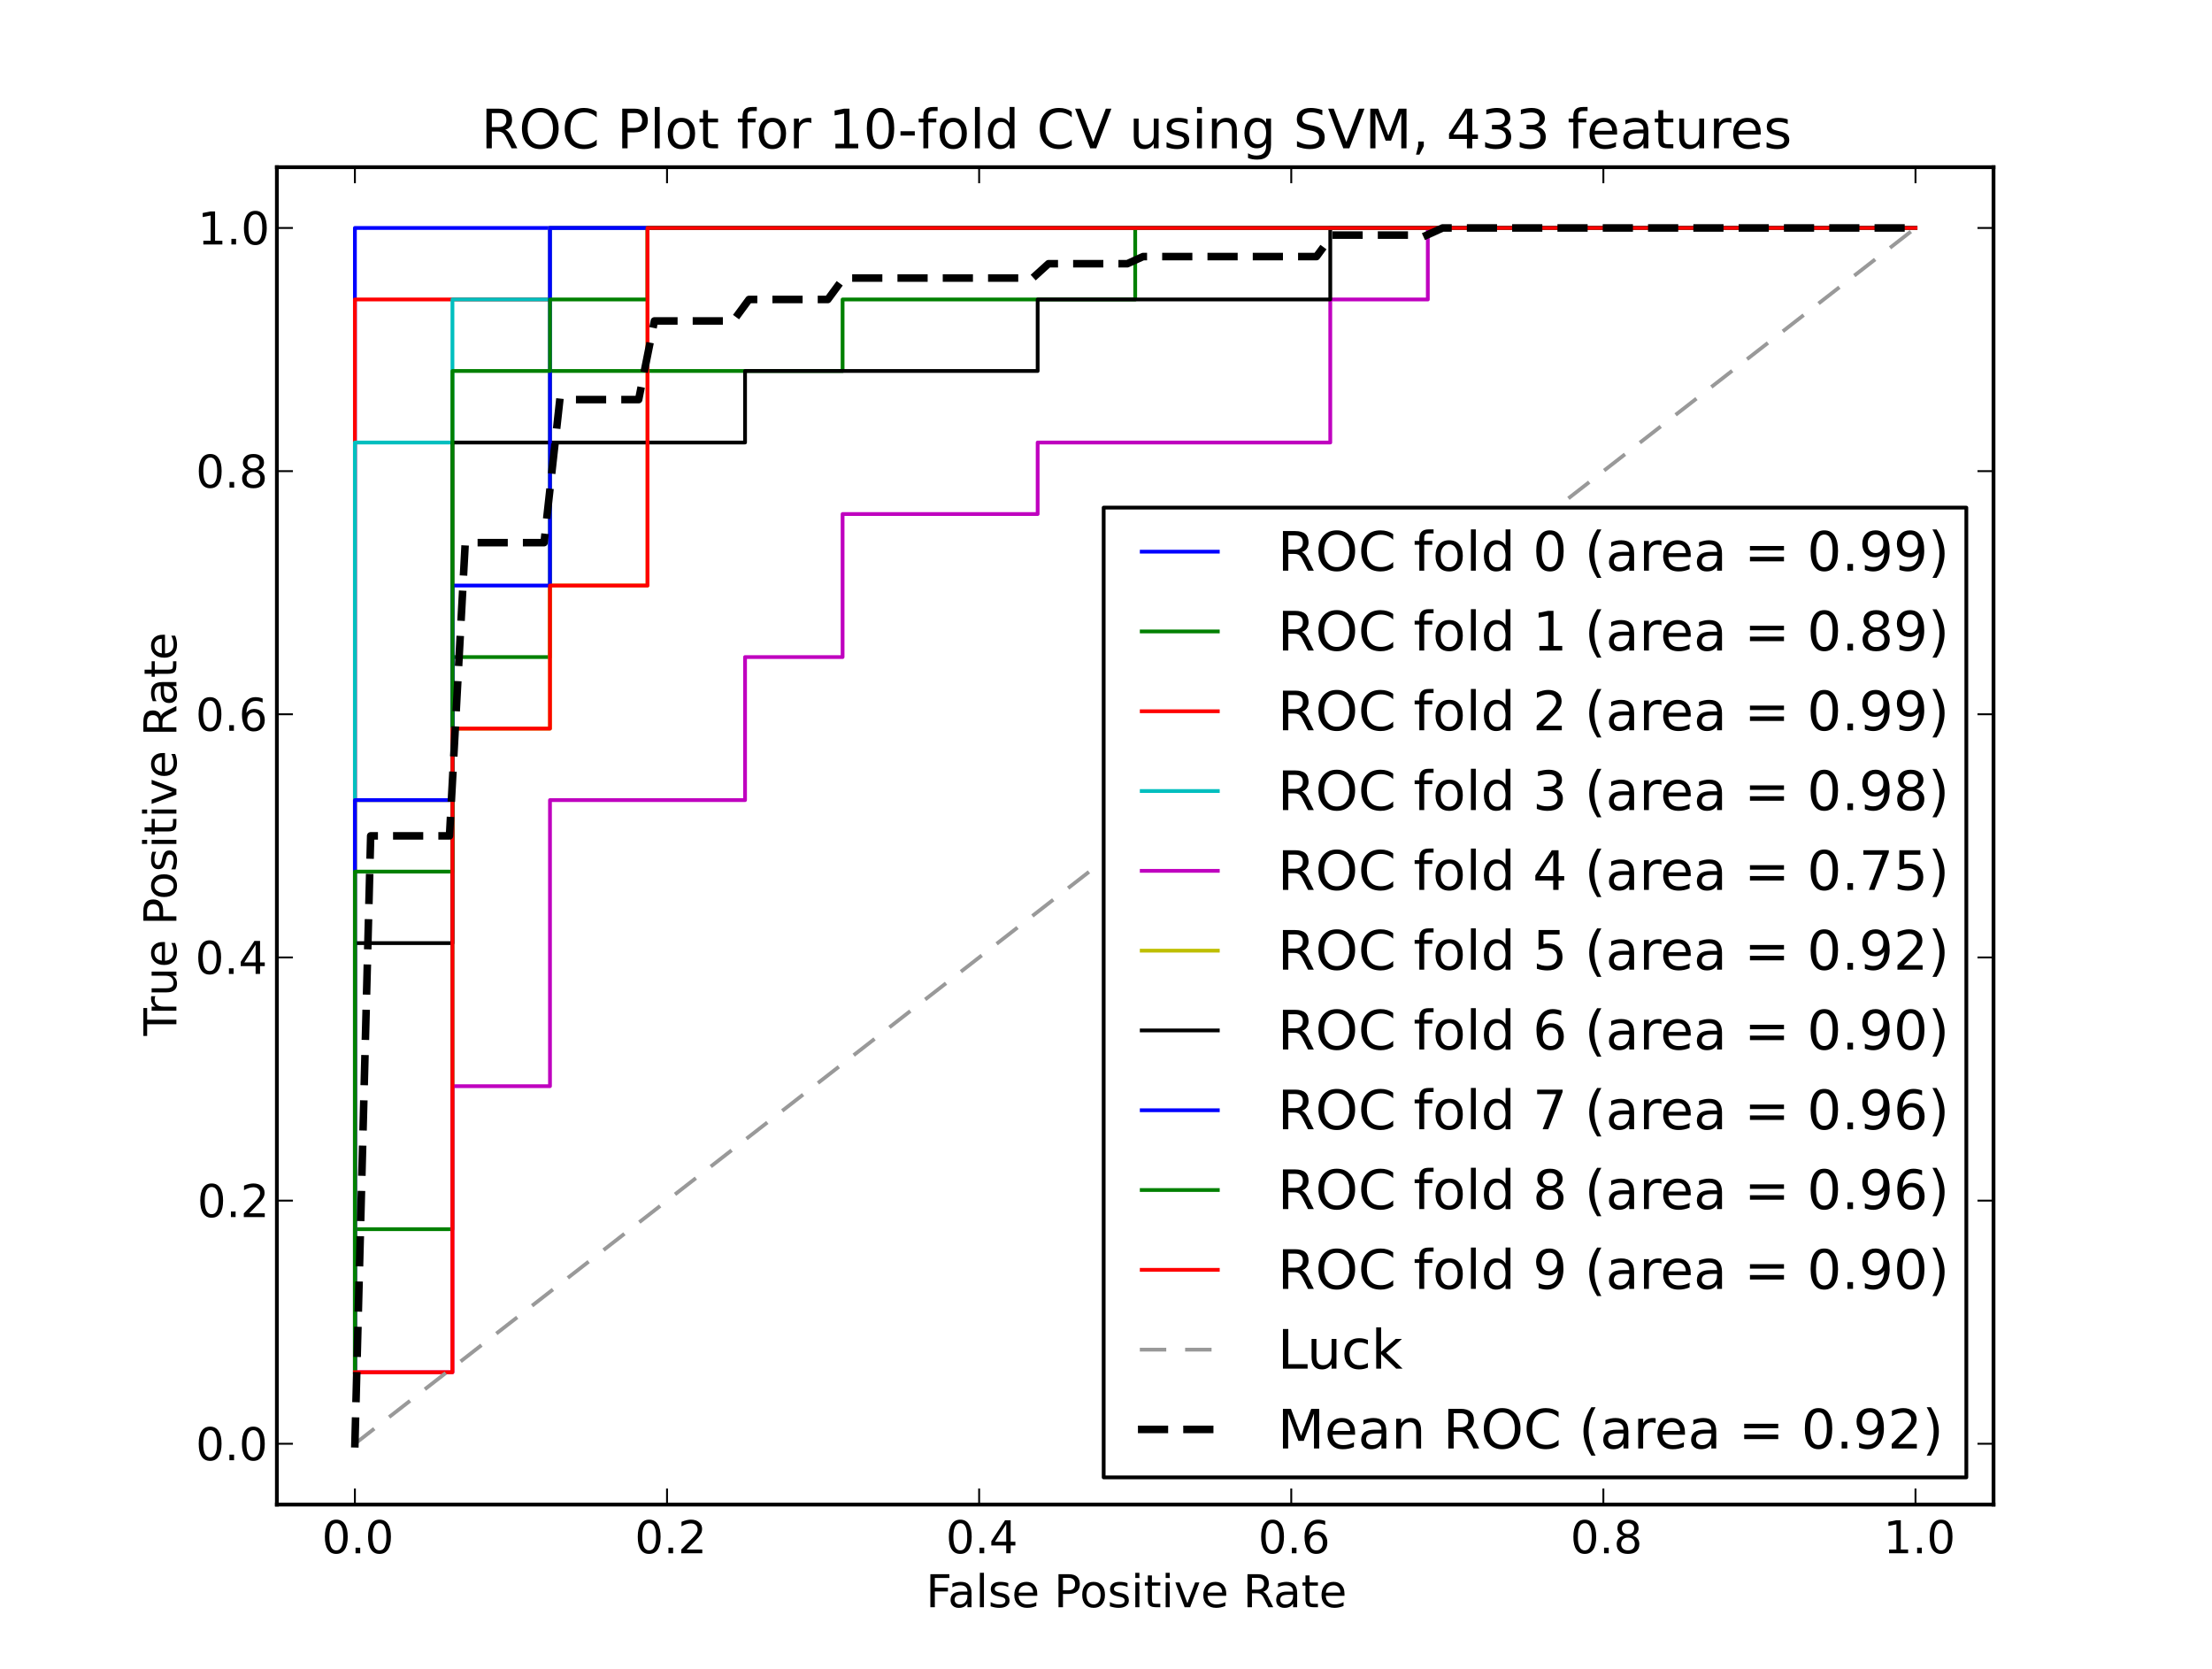 <?xml version="1.0" encoding="utf-8" standalone="no"?>
<!DOCTYPE svg PUBLIC "-//W3C//DTD SVG 1.1//EN"
  "http://www.w3.org/Graphics/SVG/1.1/DTD/svg11.dtd">
<!-- Created with matplotlib (http://matplotlib.sourceforge.net/) -->
<svg height="442pt" version="1.1" viewBox="0 0 586 442" width="586pt" xmlns="http://www.w3.org/2000/svg" xmlns:xlink="http://www.w3.org/1999/xlink">
 <defs>
  <style type="text/css">
*{stroke-linecap:square;stroke-linejoin:round;}
  </style>
 </defs>
 <g id="figure_1">
  <g id="patch_1">
   <path d="
M0 442.8
L586.8 442.8
L586.8 0
L0 0
z
" style="fill:#ffffff;"/>
  </g>
  <g id="axes_1">
   <g id="patch_2">
    <path d="
M73.35 398.52
L528.12 398.52
L528.12 44.28
L73.35 44.28
z
" style="fill:#ffffff;"/>
   </g>
   <g id="line2d_1">
    <path clip-path="url(#p9061672a36)" d="
M94.021 363.475
L94.021 344.532
L94.021 325.588
L94.021 306.645
L94.021 287.702
L94.021 268.758
L94.021 249.815
L94.021 230.872
L94.021 211.928
L94.021 192.985
L94.021 174.042
L94.021 155.098
L94.021 136.155
L94.021 117.212
L94.021 98.268
L94.021 79.325
L94.021 60.382
L119.861 60.382
L145.7 60.382
L171.539 60.382
L197.378 60.382
L223.217 60.382
L249.057 60.382
L274.896 60.382
L300.735 60.382
L326.574 60.382
L352.413 60.382
L378.253 60.382
L404.092 60.382
L429.931 60.382
L455.77 60.382
L481.609 60.382
L507.449 60.382" style="fill:none;stroke:#0000ff;"/>
   </g>
   <g id="line2d_2">
    <path clip-path="url(#p9061672a36)" d="
M94.021 363.475
L94.021 344.532
L94.021 325.588
L119.861 325.588
L119.861 306.645
L119.861 287.702
L119.861 268.758
L119.861 249.815
L119.861 230.872
L119.861 211.928
L119.861 192.985
L119.861 174.042
L145.7 174.042
L145.7 155.098
L145.7 136.155
L145.7 117.212
L145.7 98.268
L171.539 98.268
L197.378 98.268
L223.217 98.268
L223.217 79.325
L249.057 79.325
L274.896 79.325
L300.735 79.325
L300.735 60.382
L326.574 60.382
L352.413 60.382
L378.253 60.382
L404.092 60.382
L429.931 60.382
L455.77 60.382
L481.609 60.382
L507.449 60.382" style="fill:none;stroke:#008000;"/>
   </g>
   <g id="line2d_3">
    <path clip-path="url(#p9061672a36)" d="
M94.021 363.475
L94.021 344.532
L94.021 325.588
L94.021 306.645
L94.021 287.702
L94.021 268.758
L94.021 249.815
L94.021 230.872
L94.021 211.928
L94.021 192.985
L94.021 174.042
L94.021 155.098
L94.021 136.155
L94.021 117.212
L94.021 98.268
L94.021 79.325
L119.861 79.325
L145.7 79.325
L145.7 60.382
L171.539 60.382
L197.378 60.382
L223.217 60.382
L249.057 60.382
L274.896 60.382
L300.735 60.382
L326.574 60.382
L352.413 60.382
L378.253 60.382
L404.092 60.382
L429.931 60.382
L455.77 60.382
L481.609 60.382
L507.449 60.382" style="fill:none;stroke:#ff0000;"/>
   </g>
   <g id="line2d_4">
    <path clip-path="url(#p9061672a36)" d="
M94.021 363.475
L94.021 344.532
L94.021 325.588
L94.021 306.645
L94.021 287.702
L94.021 268.758
L94.021 249.815
L94.021 230.872
L94.021 211.928
L94.021 192.985
L94.021 174.042
L94.021 155.098
L94.021 136.155
L94.021 117.212
L119.861 117.212
L119.861 98.268
L119.861 79.325
L145.7 79.325
L145.7 60.382
L171.539 60.382
L197.378 60.382
L223.217 60.382
L249.057 60.382
L274.896 60.382
L300.735 60.382
L326.574 60.382
L352.413 60.382
L378.253 60.382
L404.092 60.382
L429.931 60.382
L455.77 60.382
L481.609 60.382
L507.449 60.382" style="fill:none;stroke:#00bfbf;"/>
   </g>
   <g id="line2d_5">
    <path clip-path="url(#p9061672a36)" d="
M94.021 363.475
L119.861 363.475
L119.861 344.532
L119.861 325.588
L119.861 306.645
L119.861 287.702
L145.7 287.702
L145.7 268.758
L145.7 249.815
L145.7 230.872
L145.7 211.928
L171.539 211.928
L197.378 211.928
L197.378 192.985
L197.378 174.042
L223.217 174.042
L223.217 155.098
L223.217 136.155
L249.057 136.155
L274.896 136.155
L274.896 117.212
L300.735 117.212
L326.574 117.212
L352.413 117.212
L352.413 98.268
L352.413 79.325
L378.253 79.325
L378.253 60.382
L404.092 60.382
L429.931 60.382
L455.77 60.382
L481.609 60.382
L507.449 60.382" style="fill:none;stroke:#bf00bf;"/>
   </g>
   <g id="line2d_6">
    <path clip-path="url(#p9061672a36)" d="
M94.021 363.475
L94.021 344.532
L94.021 325.588
L94.021 306.645
L94.021 287.702
L94.021 268.758
L94.021 249.815
L94.021 230.872
L94.021 211.928
L119.861 211.928
L119.861 192.985
L145.7 192.985
L145.7 174.042
L145.7 155.098
L171.539 155.098
L171.539 136.155
L171.539 117.212
L171.539 98.268
L171.539 79.325
L171.539 60.382
L197.378 60.382
L223.217 60.382
L249.057 60.382
L274.896 60.382
L300.735 60.382
L326.574 60.382
L352.413 60.382
L378.253 60.382
L404.092 60.382
L429.931 60.382
L455.77 60.382
L481.609 60.382
L507.449 60.382" style="fill:none;stroke:#bfbf00;"/>
   </g>
   <g id="line2d_7">
    <path clip-path="url(#p9061672a36)" d="
M94.021 363.475
L94.021 344.532
L94.021 325.588
L94.021 306.645
L94.021 287.702
L94.021 268.758
L94.021 249.815
L119.861 249.815
L119.861 230.872
L119.861 211.928
L119.861 192.985
L119.861 174.042
L119.861 155.098
L119.861 136.155
L119.861 117.212
L145.7 117.212
L171.539 117.212
L197.378 117.212
L197.378 98.268
L223.217 98.268
L249.057 98.268
L274.896 98.268
L274.896 79.325
L300.735 79.325
L326.574 79.325
L352.413 79.325
L352.413 60.382
L378.253 60.382
L404.092 60.382
L429.931 60.382
L455.77 60.382
L481.609 60.382
L507.449 60.382" style="fill:none;stroke:#000000;"/>
   </g>
   <g id="line2d_8">
    <path clip-path="url(#p9061672a36)" d="
M94.021 363.475
L94.021 344.532
L94.021 325.588
L94.021 306.645
L94.021 287.702
L94.021 268.758
L94.021 249.815
L94.021 230.872
L94.021 211.928
L119.861 211.928
L119.861 192.985
L119.861 174.042
L119.861 155.098
L145.7 155.098
L145.7 136.155
L145.7 117.212
L145.7 98.268
L145.7 79.325
L145.7 60.382
L171.539 60.382
L197.378 60.382
L223.217 60.382
L249.057 60.382
L274.896 60.382
L300.735 60.382
L326.574 60.382
L352.413 60.382
L378.253 60.382
L404.092 60.382
L429.931 60.382
L455.77 60.382
L481.609 60.382
L507.449 60.382" style="fill:none;stroke:#0000ff;"/>
   </g>
   <g id="line2d_9">
    <path clip-path="url(#p9061672a36)" d="
M94.021 363.475
L94.021 344.532
L94.021 325.588
L94.021 306.645
L94.021 287.702
L94.021 268.758
L94.021 249.815
L94.021 230.872
L119.861 230.872
L119.861 211.928
L119.861 192.985
L119.861 174.042
L119.861 155.098
L119.861 136.155
L119.861 117.212
L119.861 98.268
L145.7 98.268
L145.7 79.325
L171.539 79.325
L171.539 60.382
L197.378 60.382
L223.217 60.382
L249.057 60.382
L274.896 60.382
L300.735 60.382
L326.574 60.382
L352.413 60.382
L378.253 60.382
L404.092 60.382
L429.931 60.382
L455.77 60.382
L481.609 60.382
L507.449 60.382" style="fill:none;stroke:#008000;"/>
   </g>
   <g id="line2d_10">
    <path clip-path="url(#p9061672a36)" d="
M94.021 363.475
L119.861 363.475
L119.861 344.532
L119.861 325.588
L119.861 306.645
L119.861 287.702
L119.861 268.758
L119.861 249.815
L119.861 230.872
L119.861 211.928
L119.861 192.985
L145.7 192.985
L145.7 174.042
L145.7 155.098
L171.539 155.098
L171.539 136.155
L171.539 117.212
L171.539 98.268
L171.539 79.325
L171.539 60.382
L197.378 60.382
L223.217 60.382
L249.057 60.382
L274.896 60.382
L300.735 60.382
L326.574 60.382
L352.413 60.382
L378.253 60.382
L404.092 60.382
L429.931 60.382
L455.77 60.382
L481.609 60.382
L507.449 60.382" style="fill:none;stroke:#ff0000;"/>
   </g>
   <g id="line2d_11">
    <path clip-path="url(#p9061672a36)" d="
M94.021 382.418
L507.449 60.382" style="fill:none;stroke:#999999;stroke-dasharray:6,6;stroke-dashoffset:0.0;stroke-linecap:butt;"/>
   </g>
   <g id="line2d_12">
    <path clip-path="url(#p9061672a36)" d="
M94.021 382.418
L98.197 221.4
L102.373 221.4
L106.549 221.4
L110.725 221.4
L114.902 221.4
L119.078 221.4
L123.254 143.732
L127.43 143.732
L131.606 143.732
L135.782 143.732
L139.958 143.732
L144.134 143.732
L148.31 105.846
L152.486 105.846
L156.662 105.846
L160.838 105.846
L165.014 105.846
L169.19 105.846
L173.366 85.008
L177.542 85.008
L181.718 85.008
L185.894 85.008
L190.07 85.008
L194.246 85.008
L198.422 79.325
L202.598 79.325
L206.774 79.325
L210.95 79.325
L215.126 79.325
L219.302 79.325
L223.478 73.642
L227.654 73.642
L231.83 73.642
L236.006 73.642
L240.183 73.642
L244.359 73.642
L248.535 73.642
L252.711 73.642
L256.887 73.642
L261.063 73.642
L265.239 73.642
L269.415 73.642
L273.591 73.642
L277.767 69.853
L281.943 69.853
L286.119 69.853
L290.295 69.853
L294.471 69.853
L298.647 69.853
L302.823 67.959
L306.999 67.959
L311.175 67.959
L315.351 67.959
L319.527 67.959
L323.703 67.959
L327.879 67.959
L332.055 67.959
L336.231 67.959
L340.407 67.959
L344.583 67.959
L348.759 67.959
L352.935 62.276
L357.111 62.276
L361.287 62.276
L365.464 62.276
L369.64 62.276
L373.816 62.276
L377.992 62.276
L382.168 60.382
L386.344 60.382
L390.52 60.382
L394.696 60.382
L398.872 60.382
L403.048 60.382
L407.224 60.382
L411.4 60.382
L415.576 60.382
L419.752 60.382
L423.928 60.382
L428.104 60.382
L432.28 60.382
L436.456 60.382
L440.632 60.382
L444.808 60.382
L448.984 60.382
L453.16 60.382
L457.336 60.382
L461.512 60.382
L465.688 60.382
L469.864 60.382
L474.04 60.382
L478.216 60.382
L482.392 60.382
L486.568 60.382
L490.745 60.382
L494.921 60.382
L499.097 60.382
L503.273 60.382
L507.449 60.382" style="fill:none;stroke:#000000;stroke-dasharray:6,6;stroke-dashoffset:0.0;stroke-linecap:butt;stroke-width:2;"/>
   </g>
   <g id="matplotlib.axis_1">
    <g id="xtick_1">
     <g id="line2d_13">
      <defs>
       <path d="
M0 0
L0 -4" id="mab6dd2f1c9"/>
      </defs>
      <g>
       <use style="stroke:#000000;stroke-linecap:butt;stroke-width:0.5;" x="94.021" xlink:href="#mab6dd2f1c9" y="398.52"/>
      </g>
     </g>
     <g id="line2d_14">
      <defs>
       <path d="
M0 0
L0 4" id="m7c464f6e24"/>
      </defs>
      <g>
       <use style="stroke:#000000;stroke-linecap:butt;stroke-width:0.5;" x="94.021" xlink:href="#m7c464f6e24" y="44.28"/>
      </g>
     </g>
     <g id="text_1">
      <!-- 0.0 -->
      <defs>
       <path d="
M31.781 66.406
Q24.172 66.406 20.328 58.906
Q16.5 51.422 16.5 36.375
Q16.5 21.391 20.328 13.891
Q24.172 6.391 31.781 6.391
Q39.453 6.391 43.281 13.891
Q47.125 21.391 47.125 36.375
Q47.125 51.422 43.281 58.906
Q39.453 66.406 31.781 66.406
M31.781 74.219
Q44.047 74.219 50.516 64.516
Q56.984 54.828 56.984 36.375
Q56.984 17.969 50.516 8.266
Q44.047 -1.422 31.781 -1.422
Q19.531 -1.422 13.062 8.266
Q6.594 17.969 6.594 36.375
Q6.594 54.828 13.062 64.516
Q19.531 74.219 31.781 74.219" id="BitstreamVeraSans-Roman-30"/>
       <path d="
M10.688 12.406
L21 12.406
L21 0
L10.688 0
z
" id="BitstreamVeraSans-Roman-2e"/>
      </defs>
      <g transform="translate(85.274 411.426)scale(0.12 -0.12)">
       <use xlink:href="#BitstreamVeraSans-Roman-30"/>
       <use x="63.623" xlink:href="#BitstreamVeraSans-Roman-2e"/>
       <use x="95.41" xlink:href="#BitstreamVeraSans-Roman-30"/>
      </g>
     </g>
    </g>
    <g id="xtick_2">
     <g id="line2d_15">
      <defs>
       <path d="
M0 0
L0 -4" id="mab6dd2f1c9"/>
      </defs>
      <g>
       <use style="stroke:#000000;stroke-linecap:butt;stroke-width:0.5;" x="176.707" xlink:href="#mab6dd2f1c9" y="398.52"/>
      </g>
     </g>
     <g id="line2d_16">
      <defs>
       <path d="
M0 0
L0 4" id="m7c464f6e24"/>
      </defs>
      <g>
       <use style="stroke:#000000;stroke-linecap:butt;stroke-width:0.5;" x="176.707" xlink:href="#m7c464f6e24" y="44.28"/>
      </g>
     </g>
     <g id="text_2">
      <!-- 0.2 -->
      <defs>
       <path d="
M19.188 8.297
L53.609 8.297
L53.609 0
L7.328 0
L7.328 8.297
Q12.938 14.109 22.625 23.891
Q32.328 33.688 34.812 36.531
Q39.547 41.844 41.422 45.531
Q43.312 49.219 43.312 52.781
Q43.312 58.594 39.234 62.25
Q35.156 65.922 28.609 65.922
Q23.969 65.922 18.812 64.312
Q13.672 62.703 7.812 59.422
L7.812 69.391
Q13.766 71.781 18.938 73
Q24.125 74.219 28.422 74.219
Q39.75 74.219 46.484 68.547
Q53.219 62.891 53.219 53.422
Q53.219 48.922 51.531 44.891
Q49.859 40.875 45.406 35.406
Q44.188 33.984 37.641 27.219
Q31.109 20.453 19.188 8.297" id="BitstreamVeraSans-Roman-32"/>
      </defs>
      <g transform="translate(168.162 411.426)scale(0.12 -0.12)">
       <use xlink:href="#BitstreamVeraSans-Roman-30"/>
       <use x="63.623" xlink:href="#BitstreamVeraSans-Roman-2e"/>
       <use x="95.41" xlink:href="#BitstreamVeraSans-Roman-32"/>
      </g>
     </g>
    </g>
    <g id="xtick_3">
     <g id="line2d_17">
      <defs>
       <path d="
M0 0
L0 -4" id="mab6dd2f1c9"/>
      </defs>
      <g>
       <use style="stroke:#000000;stroke-linecap:butt;stroke-width:0.5;" x="259.392" xlink:href="#mab6dd2f1c9" y="398.52"/>
      </g>
     </g>
     <g id="line2d_18">
      <defs>
       <path d="
M0 0
L0 4" id="m7c464f6e24"/>
      </defs>
      <g>
       <use style="stroke:#000000;stroke-linecap:butt;stroke-width:0.5;" x="259.392" xlink:href="#m7c464f6e24" y="44.28"/>
      </g>
     </g>
     <g id="text_3">
      <!-- 0.4 -->
      <defs>
       <path d="
M37.797 64.312
L12.891 25.391
L37.797 25.391
z

M35.203 72.906
L47.609 72.906
L47.609 25.391
L58.016 25.391
L58.016 17.188
L47.609 17.188
L47.609 0
L37.797 0
L37.797 17.188
L4.891 17.188
L4.891 26.703
z
" id="BitstreamVeraSans-Roman-34"/>
      </defs>
      <g transform="translate(250.583 411.426)scale(0.12 -0.12)">
       <use xlink:href="#BitstreamVeraSans-Roman-30"/>
       <use x="63.623" xlink:href="#BitstreamVeraSans-Roman-2e"/>
       <use x="95.41" xlink:href="#BitstreamVeraSans-Roman-34"/>
      </g>
     </g>
    </g>
    <g id="xtick_4">
     <g id="line2d_19">
      <defs>
       <path d="
M0 0
L0 -4" id="mab6dd2f1c9"/>
      </defs>
      <g>
       <use style="stroke:#000000;stroke-linecap:butt;stroke-width:0.5;" x="342.078" xlink:href="#mab6dd2f1c9" y="398.52"/>
      </g>
     </g>
     <g id="line2d_20">
      <defs>
       <path d="
M0 0
L0 4" id="m7c464f6e24"/>
      </defs>
      <g>
       <use style="stroke:#000000;stroke-linecap:butt;stroke-width:0.5;" x="342.078" xlink:href="#m7c464f6e24" y="44.28"/>
      </g>
     </g>
     <g id="text_4">
      <!-- 0.6 -->
      <defs>
       <path d="
M33.016 40.375
Q26.375 40.375 22.484 35.828
Q18.609 31.297 18.609 23.391
Q18.609 15.531 22.484 10.953
Q26.375 6.391 33.016 6.391
Q39.656 6.391 43.531 10.953
Q47.406 15.531 47.406 23.391
Q47.406 31.297 43.531 35.828
Q39.656 40.375 33.016 40.375
M52.594 71.297
L52.594 62.312
Q48.875 64.062 45.094 64.984
Q41.312 65.922 37.594 65.922
Q27.828 65.922 22.672 59.328
Q17.531 52.734 16.797 39.406
Q19.672 43.656 24.016 45.922
Q28.375 48.188 33.594 48.188
Q44.578 48.188 50.953 41.516
Q57.328 34.859 57.328 23.391
Q57.328 12.156 50.688 5.359
Q44.047 -1.422 33.016 -1.422
Q20.359 -1.422 13.672 8.266
Q6.984 17.969 6.984 36.375
Q6.984 53.656 15.188 63.938
Q23.391 74.219 37.203 74.219
Q40.922 74.219 44.703 73.484
Q48.484 72.75 52.594 71.297" id="BitstreamVeraSans-Roman-36"/>
      </defs>
      <g transform="translate(333.309 411.426)scale(0.12 -0.12)">
       <use xlink:href="#BitstreamVeraSans-Roman-30"/>
       <use x="63.623" xlink:href="#BitstreamVeraSans-Roman-2e"/>
       <use x="95.41" xlink:href="#BitstreamVeraSans-Roman-36"/>
      </g>
     </g>
    </g>
    <g id="xtick_5">
     <g id="line2d_21">
      <defs>
       <path d="
M0 0
L0 -4" id="mab6dd2f1c9"/>
      </defs>
      <g>
       <use style="stroke:#000000;stroke-linecap:butt;stroke-width:0.5;" x="424.763" xlink:href="#mab6dd2f1c9" y="398.52"/>
      </g>
     </g>
     <g id="line2d_22">
      <defs>
       <path d="
M0 0
L0 4" id="m7c464f6e24"/>
      </defs>
      <g>
       <use style="stroke:#000000;stroke-linecap:butt;stroke-width:0.5;" x="424.763" xlink:href="#m7c464f6e24" y="44.28"/>
      </g>
     </g>
     <g id="text_5">
      <!-- 0.8 -->
      <defs>
       <path d="
M31.781 34.625
Q24.75 34.625 20.719 30.859
Q16.703 27.094 16.703 20.516
Q16.703 13.922 20.719 10.156
Q24.75 6.391 31.781 6.391
Q38.812 6.391 42.859 10.172
Q46.922 13.969 46.922 20.516
Q46.922 27.094 42.891 30.859
Q38.875 34.625 31.781 34.625
M21.922 38.812
Q15.578 40.375 12.031 44.719
Q8.5 49.078 8.5 55.328
Q8.5 64.062 14.719 69.141
Q20.953 74.219 31.781 74.219
Q42.672 74.219 48.875 69.141
Q55.078 64.062 55.078 55.328
Q55.078 49.078 51.531 44.719
Q48 40.375 41.703 38.812
Q48.828 37.156 52.797 32.312
Q56.781 27.484 56.781 20.516
Q56.781 9.906 50.312 4.234
Q43.844 -1.422 31.781 -1.422
Q19.734 -1.422 13.25 4.234
Q6.781 9.906 6.781 20.516
Q6.781 27.484 10.781 32.312
Q14.797 37.156 21.922 38.812
M18.312 54.391
Q18.312 48.734 21.844 45.562
Q25.391 42.391 31.781 42.391
Q38.141 42.391 41.719 45.562
Q45.312 48.734 45.312 54.391
Q45.312 60.062 41.719 63.234
Q38.141 66.406 31.781 66.406
Q25.391 66.406 21.844 63.234
Q18.312 60.062 18.312 54.391" id="BitstreamVeraSans-Roman-38"/>
      </defs>
      <g transform="translate(416.028 411.426)scale(0.12 -0.12)">
       <use xlink:href="#BitstreamVeraSans-Roman-30"/>
       <use x="63.623" xlink:href="#BitstreamVeraSans-Roman-2e"/>
       <use x="95.41" xlink:href="#BitstreamVeraSans-Roman-38"/>
      </g>
     </g>
    </g>
    <g id="xtick_6">
     <g id="line2d_23">
      <defs>
       <path d="
M0 0
L0 -4" id="mab6dd2f1c9"/>
      </defs>
      <g>
       <use style="stroke:#000000;stroke-linecap:butt;stroke-width:0.5;" x="507.449" xlink:href="#mab6dd2f1c9" y="398.52"/>
      </g>
     </g>
     <g id="line2d_24">
      <defs>
       <path d="
M0 0
L0 4" id="m7c464f6e24"/>
      </defs>
      <g>
       <use style="stroke:#000000;stroke-linecap:butt;stroke-width:0.5;" x="507.449" xlink:href="#m7c464f6e24" y="44.28"/>
      </g>
     </g>
     <g id="text_6">
      <!-- 1.0 -->
      <defs>
       <path d="
M12.406 8.297
L28.516 8.297
L28.516 63.922
L10.984 60.406
L10.984 69.391
L28.422 72.906
L38.281 72.906
L38.281 8.297
L54.391 8.297
L54.391 0
L12.406 0
z
" id="BitstreamVeraSans-Roman-31"/>
      </defs>
      <g transform="translate(498.964 411.426)scale(0.12 -0.12)">
       <use xlink:href="#BitstreamVeraSans-Roman-31"/>
       <use x="63.623" xlink:href="#BitstreamVeraSans-Roman-2e"/>
       <use x="95.41" xlink:href="#BitstreamVeraSans-Roman-30"/>
      </g>
     </g>
    </g>
    <g id="text_7">
     <!-- False Positive Rate -->
     <defs>
      <path id="BitstreamVeraSans-Roman-20"/>
      <path d="
M30.609 48.391
Q23.391 48.391 19.188 42.75
Q14.984 37.109 14.984 27.297
Q14.984 17.484 19.156 11.844
Q23.344 6.203 30.609 6.203
Q37.797 6.203 41.984 11.859
Q46.188 17.531 46.188 27.297
Q46.188 37.016 41.984 42.703
Q37.797 48.391 30.609 48.391
M30.609 56
Q42.328 56 49.016 48.375
Q55.719 40.766 55.719 27.297
Q55.719 13.875 49.016 6.219
Q42.328 -1.422 30.609 -1.422
Q18.844 -1.422 12.172 6.219
Q5.516 13.875 5.516 27.297
Q5.516 40.766 12.172 48.375
Q18.844 56 30.609 56" id="BitstreamVeraSans-Roman-6f"/>
      <path d="
M9.422 75.984
L18.406 75.984
L18.406 0
L9.422 0
z
" id="BitstreamVeraSans-Roman-6c"/>
      <path d="
M19.672 64.797
L19.672 37.406
L32.078 37.406
Q38.969 37.406 42.719 40.969
Q46.484 44.531 46.484 51.125
Q46.484 57.672 42.719 61.234
Q38.969 64.797 32.078 64.797
z

M9.812 72.906
L32.078 72.906
Q44.344 72.906 50.609 67.359
Q56.891 61.812 56.891 51.125
Q56.891 40.328 50.609 34.812
Q44.344 29.297 32.078 29.297
L19.672 29.297
L19.672 0
L9.812 0
z
" id="BitstreamVeraSans-Roman-50"/>
      <path d="
M9.812 72.906
L51.703 72.906
L51.703 64.594
L19.672 64.594
L19.672 43.109
L48.578 43.109
L48.578 34.812
L19.672 34.812
L19.672 0
L9.812 0
z
" id="BitstreamVeraSans-Roman-46"/>
      <path d="
M44.391 34.188
Q47.562 33.109 50.562 29.594
Q53.562 26.078 56.594 19.922
L66.609 0
L56 0
L46.688 18.703
Q43.062 26.031 39.672 28.422
Q36.281 30.812 30.422 30.812
L19.672 30.812
L19.672 0
L9.812 0
L9.812 72.906
L32.078 72.906
Q44.578 72.906 50.734 67.672
Q56.891 62.453 56.891 51.906
Q56.891 45.016 53.688 40.469
Q50.484 35.938 44.391 34.188
M19.672 64.797
L19.672 38.922
L32.078 38.922
Q39.203 38.922 42.844 42.219
Q46.484 45.516 46.484 51.906
Q46.484 58.297 42.844 61.547
Q39.203 64.797 32.078 64.797
z
" id="BitstreamVeraSans-Roman-52"/>
      <path d="
M9.422 54.688
L18.406 54.688
L18.406 0
L9.422 0
z

M9.422 75.984
L18.406 75.984
L18.406 64.594
L9.422 64.594
z
" id="BitstreamVeraSans-Roman-69"/>
      <path d="
M56.203 29.594
L56.203 25.203
L14.891 25.203
Q15.484 15.922 20.484 11.062
Q25.484 6.203 34.422 6.203
Q39.594 6.203 44.453 7.469
Q49.312 8.734 54.109 11.281
L54.109 2.781
Q49.266 0.734 44.188 -0.344
Q39.109 -1.422 33.891 -1.422
Q20.797 -1.422 13.156 6.188
Q5.516 13.812 5.516 26.812
Q5.516 40.234 12.766 48.109
Q20.016 56 32.328 56
Q43.359 56 49.781 48.891
Q56.203 41.797 56.203 29.594
M47.219 32.234
Q47.125 39.594 43.094 43.984
Q39.062 48.391 32.422 48.391
Q24.906 48.391 20.391 44.141
Q15.875 39.891 15.188 32.172
z
" id="BitstreamVeraSans-Roman-65"/>
      <path d="
M18.312 70.219
L18.312 54.688
L36.812 54.688
L36.812 47.703
L18.312 47.703
L18.312 18.016
Q18.312 11.328 20.141 9.422
Q21.969 7.516 27.594 7.516
L36.812 7.516
L36.812 0
L27.594 0
Q17.188 0 13.234 3.875
Q9.281 7.766 9.281 18.016
L9.281 47.703
L2.688 47.703
L2.688 54.688
L9.281 54.688
L9.281 70.219
z
" id="BitstreamVeraSans-Roman-74"/>
      <path d="
M34.281 27.484
Q23.391 27.484 19.188 25
Q14.984 22.516 14.984 16.5
Q14.984 11.719 18.141 8.906
Q21.297 6.109 26.703 6.109
Q34.188 6.109 38.703 11.406
Q43.219 16.703 43.219 25.484
L43.219 27.484
z

M52.203 31.203
L52.203 0
L43.219 0
L43.219 8.297
Q40.141 3.328 35.547 0.953
Q30.953 -1.422 24.312 -1.422
Q15.922 -1.422 10.953 3.297
Q6 8.016 6 15.922
Q6 25.141 12.172 29.828
Q18.359 34.516 30.609 34.516
L43.219 34.516
L43.219 35.406
Q43.219 41.609 39.141 45
Q35.062 48.391 27.688 48.391
Q23 48.391 18.547 47.266
Q14.109 46.141 10.016 43.891
L10.016 52.203
Q14.938 54.109 19.578 55.047
Q24.219 56 28.609 56
Q40.484 56 46.344 49.844
Q52.203 43.703 52.203 31.203" id="BitstreamVeraSans-Roman-61"/>
      <path d="
M44.281 53.078
L44.281 44.578
Q40.484 46.531 36.375 47.5
Q32.281 48.484 27.875 48.484
Q21.188 48.484 17.844 46.438
Q14.5 44.391 14.5 40.281
Q14.5 37.156 16.891 35.375
Q19.281 33.594 26.516 31.984
L29.594 31.297
Q39.156 29.25 43.188 25.516
Q47.219 21.781 47.219 15.094
Q47.219 7.469 41.188 3.016
Q35.156 -1.422 24.609 -1.422
Q20.219 -1.422 15.453 -0.562
Q10.688 0.297 5.422 2
L5.422 11.281
Q10.406 8.688 15.234 7.391
Q20.062 6.109 24.812 6.109
Q31.156 6.109 34.562 8.281
Q37.984 10.453 37.984 14.406
Q37.984 18.062 35.516 20.016
Q33.062 21.969 24.703 23.781
L21.578 24.516
Q13.234 26.266 9.516 29.906
Q5.812 33.547 5.812 39.891
Q5.812 47.609 11.281 51.797
Q16.75 56 26.812 56
Q31.781 56 36.172 55.266
Q40.578 54.547 44.281 53.078" id="BitstreamVeraSans-Roman-73"/>
      <path d="
M2.984 54.688
L12.5 54.688
L29.594 8.797
L46.688 54.688
L56.203 54.688
L35.688 0
L23.484 0
z
" id="BitstreamVeraSans-Roman-76"/>
     </defs>
     <g transform="translate(245.295 425.715)scale(0.12 -0.12)">
      <use xlink:href="#BitstreamVeraSans-Roman-46"/>
      <use x="48.395" xlink:href="#BitstreamVeraSans-Roman-61"/>
      <use x="109.674" xlink:href="#BitstreamVeraSans-Roman-6c"/>
      <use x="137.457" xlink:href="#BitstreamVeraSans-Roman-73"/>
      <use x="189.557" xlink:href="#BitstreamVeraSans-Roman-65"/>
      <use x="251.08" xlink:href="#BitstreamVeraSans-Roman-20"/>
      <use x="282.867" xlink:href="#BitstreamVeraSans-Roman-50"/>
      <use x="339.545" xlink:href="#BitstreamVeraSans-Roman-6f"/>
      <use x="400.727" xlink:href="#BitstreamVeraSans-Roman-73"/>
      <use x="452.826" xlink:href="#BitstreamVeraSans-Roman-69"/>
      <use x="480.609" xlink:href="#BitstreamVeraSans-Roman-74"/>
      <use x="519.818" xlink:href="#BitstreamVeraSans-Roman-69"/>
      <use x="547.602" xlink:href="#BitstreamVeraSans-Roman-76"/>
      <use x="606.781" xlink:href="#BitstreamVeraSans-Roman-65"/>
      <use x="668.305" xlink:href="#BitstreamVeraSans-Roman-20"/>
      <use x="700.092" xlink:href="#BitstreamVeraSans-Roman-52"/>
      <use x="767.324" xlink:href="#BitstreamVeraSans-Roman-61"/>
      <use x="828.604" xlink:href="#BitstreamVeraSans-Roman-74"/>
      <use x="867.812" xlink:href="#BitstreamVeraSans-Roman-65"/>
     </g>
    </g>
   </g>
   <g id="matplotlib.axis_2">
    <g id="ytick_1">
     <g id="line2d_25">
      <defs>
       <path d="
M0 0
L4 0" id="m9cc017551e"/>
      </defs>
      <g>
       <use style="stroke:#000000;stroke-linecap:butt;stroke-width:0.5;" x="73.35" xlink:href="#m9cc017551e" y="382.418"/>
      </g>
     </g>
     <g id="line2d_26">
      <defs>
       <path d="
M0 0
L-4 0" id="m1fc123e33f"/>
      </defs>
      <g>
       <use style="stroke:#000000;stroke-linecap:butt;stroke-width:0.5;" x="528.12" xlink:href="#m1fc123e33f" y="382.418"/>
      </g>
     </g>
     <g id="text_8">
      <!-- 0.0 -->
      <g transform="translate(51.854 386.786)scale(0.12 -0.12)">
       <use xlink:href="#BitstreamVeraSans-Roman-30"/>
       <use x="63.623" xlink:href="#BitstreamVeraSans-Roman-2e"/>
       <use x="95.41" xlink:href="#BitstreamVeraSans-Roman-30"/>
      </g>
     </g>
    </g>
    <g id="ytick_2">
     <g id="line2d_27">
      <defs>
       <path d="
M0 0
L4 0" id="m9cc017551e"/>
      </defs>
      <g>
       <use style="stroke:#000000;stroke-linecap:butt;stroke-width:0.5;" x="73.35" xlink:href="#m9cc017551e" y="318.011"/>
      </g>
     </g>
     <g id="line2d_28">
      <defs>
       <path d="
M0 0
L-4 0" id="m1fc123e33f"/>
      </defs>
      <g>
       <use style="stroke:#000000;stroke-linecap:butt;stroke-width:0.5;" x="528.12" xlink:href="#m1fc123e33f" y="318.011"/>
      </g>
     </g>
     <g id="text_9">
      <!-- 0.2 -->
      <g transform="translate(52.259 322.379)scale(0.12 -0.12)">
       <use xlink:href="#BitstreamVeraSans-Roman-30"/>
       <use x="63.623" xlink:href="#BitstreamVeraSans-Roman-2e"/>
       <use x="95.41" xlink:href="#BitstreamVeraSans-Roman-32"/>
      </g>
     </g>
    </g>
    <g id="ytick_3">
     <g id="line2d_29">
      <defs>
       <path d="
M0 0
L4 0" id="m9cc017551e"/>
      </defs>
      <g>
       <use style="stroke:#000000;stroke-linecap:butt;stroke-width:0.5;" x="73.35" xlink:href="#m9cc017551e" y="253.604"/>
      </g>
     </g>
     <g id="line2d_30">
      <defs>
       <path d="
M0 0
L-4 0" id="m1fc123e33f"/>
      </defs>
      <g>
       <use style="stroke:#000000;stroke-linecap:butt;stroke-width:0.5;" x="528.12" xlink:href="#m1fc123e33f" y="253.604"/>
      </g>
     </g>
     <g id="text_10">
      <!-- 0.4 -->
      <g transform="translate(51.731 257.971)scale(0.12 -0.12)">
       <use xlink:href="#BitstreamVeraSans-Roman-30"/>
       <use x="63.623" xlink:href="#BitstreamVeraSans-Roman-2e"/>
       <use x="95.41" xlink:href="#BitstreamVeraSans-Roman-34"/>
      </g>
     </g>
    </g>
    <g id="ytick_4">
     <g id="line2d_31">
      <defs>
       <path d="
M0 0
L4 0" id="m9cc017551e"/>
      </defs>
      <g>
       <use style="stroke:#000000;stroke-linecap:butt;stroke-width:0.5;" x="73.35" xlink:href="#m9cc017551e" y="189.196"/>
      </g>
     </g>
     <g id="line2d_32">
      <defs>
       <path d="
M0 0
L-4 0" id="m1fc123e33f"/>
      </defs>
      <g>
       <use style="stroke:#000000;stroke-linecap:butt;stroke-width:0.5;" x="528.12" xlink:href="#m1fc123e33f" y="189.196"/>
      </g>
     </g>
     <g id="text_11">
      <!-- 0.6 -->
      <g transform="translate(51.813 193.564)scale(0.12 -0.12)">
       <use xlink:href="#BitstreamVeraSans-Roman-30"/>
       <use x="63.623" xlink:href="#BitstreamVeraSans-Roman-2e"/>
       <use x="95.41" xlink:href="#BitstreamVeraSans-Roman-36"/>
      </g>
     </g>
    </g>
    <g id="ytick_5">
     <g id="line2d_33">
      <defs>
       <path d="
M0 0
L4 0" id="m9cc017551e"/>
      </defs>
      <g>
       <use style="stroke:#000000;stroke-linecap:butt;stroke-width:0.5;" x="73.35" xlink:href="#m9cc017551e" y="124.789"/>
      </g>
     </g>
     <g id="line2d_34">
      <defs>
       <path d="
M0 0
L-4 0" id="m1fc123e33f"/>
      </defs>
      <g>
       <use style="stroke:#000000;stroke-linecap:butt;stroke-width:0.5;" x="528.12" xlink:href="#m1fc123e33f" y="124.789"/>
      </g>
     </g>
     <g id="text_12">
      <!-- 0.8 -->
      <g transform="translate(51.879 129.157)scale(0.12 -0.12)">
       <use xlink:href="#BitstreamVeraSans-Roman-30"/>
       <use x="63.623" xlink:href="#BitstreamVeraSans-Roman-2e"/>
       <use x="95.41" xlink:href="#BitstreamVeraSans-Roman-38"/>
      </g>
     </g>
    </g>
    <g id="ytick_6">
     <g id="line2d_35">
      <defs>
       <path d="
M0 0
L4 0" id="m9cc017551e"/>
      </defs>
      <g>
       <use style="stroke:#000000;stroke-linecap:butt;stroke-width:0.5;" x="73.35" xlink:href="#m9cc017551e" y="60.382"/>
      </g>
     </g>
     <g id="line2d_36">
      <defs>
       <path d="
M0 0
L-4 0" id="m1fc123e33f"/>
      </defs>
      <g>
       <use style="stroke:#000000;stroke-linecap:butt;stroke-width:0.5;" x="528.12" xlink:href="#m1fc123e33f" y="60.382"/>
      </g>
     </g>
     <g id="text_13">
      <!-- 1.0 -->
      <g transform="translate(52.381 64.75)scale(0.12 -0.12)">
       <use xlink:href="#BitstreamVeraSans-Roman-31"/>
       <use x="63.623" xlink:href="#BitstreamVeraSans-Roman-2e"/>
       <use x="95.41" xlink:href="#BitstreamVeraSans-Roman-30"/>
      </g>
     </g>
    </g>
    <g id="text_14">
     <!-- True Positive Rate -->
     <defs>
      <path d="
M41.109 46.297
Q39.594 47.172 37.812 47.578
Q36.031 48 33.891 48
Q26.266 48 22.188 43.047
Q18.109 38.094 18.109 28.812
L18.109 0
L9.078 0
L9.078 54.688
L18.109 54.688
L18.109 46.188
Q20.953 51.172 25.484 53.578
Q30.031 56 36.531 56
Q37.453 56 38.578 55.875
Q39.703 55.766 41.062 55.516
z
" id="BitstreamVeraSans-Roman-72"/>
      <path d="
M8.5 21.578
L8.5 54.688
L17.484 54.688
L17.484 21.922
Q17.484 14.156 20.5 10.266
Q23.531 6.391 29.594 6.391
Q36.859 6.391 41.078 11.031
Q45.312 15.672 45.312 23.688
L45.312 54.688
L54.297 54.688
L54.297 0
L45.312 0
L45.312 8.406
Q42.047 3.422 37.719 1
Q33.406 -1.422 27.688 -1.422
Q18.266 -1.422 13.375 4.438
Q8.5 10.297 8.5 21.578" id="BitstreamVeraSans-Roman-75"/>
      <path d="
M-0.297 72.906
L61.375 72.906
L61.375 64.594
L35.5 64.594
L35.5 0
L25.594 0
L25.594 64.594
L-0.297 64.594
z
" id="BitstreamVeraSans-Roman-54"/>
     </defs>
     <g transform="translate(46.731 274.363)rotate(-90.0)scale(0.12 -0.12)">
      <use xlink:href="#BitstreamVeraSans-Roman-54"/>
      <use x="46.334" xlink:href="#BitstreamVeraSans-Roman-72"/>
      <use x="87.447" xlink:href="#BitstreamVeraSans-Roman-75"/>
      <use x="150.826" xlink:href="#BitstreamVeraSans-Roman-65"/>
      <use x="212.35" xlink:href="#BitstreamVeraSans-Roman-20"/>
      <use x="244.137" xlink:href="#BitstreamVeraSans-Roman-50"/>
      <use x="300.814" xlink:href="#BitstreamVeraSans-Roman-6f"/>
      <use x="361.996" xlink:href="#BitstreamVeraSans-Roman-73"/>
      <use x="414.096" xlink:href="#BitstreamVeraSans-Roman-69"/>
      <use x="441.879" xlink:href="#BitstreamVeraSans-Roman-74"/>
      <use x="481.088" xlink:href="#BitstreamVeraSans-Roman-69"/>
      <use x="508.871" xlink:href="#BitstreamVeraSans-Roman-76"/>
      <use x="568.051" xlink:href="#BitstreamVeraSans-Roman-65"/>
      <use x="629.574" xlink:href="#BitstreamVeraSans-Roman-20"/>
      <use x="661.361" xlink:href="#BitstreamVeraSans-Roman-52"/>
      <use x="728.594" xlink:href="#BitstreamVeraSans-Roman-61"/>
      <use x="789.873" xlink:href="#BitstreamVeraSans-Roman-74"/>
      <use x="829.082" xlink:href="#BitstreamVeraSans-Roman-65"/>
     </g>
    </g>
   </g>
   <g id="patch_3">
    <path d="
M73.35 44.28
L528.12 44.28" style="fill:none;stroke:#000000;"/>
   </g>
   <g id="patch_4">
    <path d="
M528.12 398.52
L528.12 44.28" style="fill:none;stroke:#000000;"/>
   </g>
   <g id="patch_5">
    <path d="
M73.35 398.52
L528.12 398.52" style="fill:none;stroke:#000000;"/>
   </g>
   <g id="patch_6">
    <path d="
M73.35 398.52
L73.35 44.28" style="fill:none;stroke:#000000;"/>
   </g>
   <g id="text_15">
    <!-- ROC Plot for 10-fold CV using SVM, 433 features -->
    <defs>
     <path d="
M39.406 66.219
Q28.656 66.219 22.328 58.203
Q16.016 50.203 16.016 36.375
Q16.016 22.609 22.328 14.594
Q28.656 6.594 39.406 6.594
Q50.141 6.594 56.422 14.594
Q62.703 22.609 62.703 36.375
Q62.703 50.203 56.422 58.203
Q50.141 66.219 39.406 66.219
M39.406 74.219
Q54.734 74.219 63.906 63.938
Q73.094 53.656 73.094 36.375
Q73.094 19.141 63.906 8.859
Q54.734 -1.422 39.406 -1.422
Q24.031 -1.422 14.812 8.828
Q5.609 19.094 5.609 36.375
Q5.609 53.656 14.812 63.938
Q24.031 74.219 39.406 74.219" id="BitstreamVeraSans-Roman-4f"/>
     <path d="
M9.812 72.906
L24.516 72.906
L43.109 23.297
L61.812 72.906
L76.516 72.906
L76.516 0
L66.891 0
L66.891 64.016
L48.094 14.016
L38.188 14.016
L19.391 64.016
L19.391 0
L9.812 0
z
" id="BitstreamVeraSans-Roman-4d"/>
     <path d="
M40.578 39.312
Q47.656 37.797 51.625 33
Q55.609 28.219 55.609 21.188
Q55.609 10.406 48.188 4.484
Q40.766 -1.422 27.094 -1.422
Q22.516 -1.422 17.656 -0.516
Q12.797 0.391 7.625 2.203
L7.625 11.719
Q11.719 9.328 16.594 8.109
Q21.484 6.891 26.812 6.891
Q36.078 6.891 40.938 10.547
Q45.797 14.203 45.797 21.188
Q45.797 27.641 41.281 31.266
Q36.766 34.906 28.719 34.906
L20.219 34.906
L20.219 43.016
L29.109 43.016
Q36.375 43.016 40.234 45.922
Q44.094 48.828 44.094 54.297
Q44.094 59.906 40.109 62.906
Q36.141 65.922 28.719 65.922
Q24.656 65.922 20.016 65.031
Q15.375 64.156 9.812 62.312
L9.812 71.094
Q15.438 72.656 20.344 73.438
Q25.25 74.219 29.594 74.219
Q40.828 74.219 47.359 69.109
Q53.906 64.016 53.906 55.328
Q53.906 49.266 50.438 45.094
Q46.969 40.922 40.578 39.312" id="BitstreamVeraSans-Roman-33"/>
     <path d="
M54.891 33.016
L54.891 0
L45.906 0
L45.906 32.719
Q45.906 40.484 42.875 44.328
Q39.844 48.188 33.797 48.188
Q26.516 48.188 22.312 43.547
Q18.109 38.922 18.109 30.906
L18.109 0
L9.078 0
L9.078 54.688
L18.109 54.688
L18.109 46.188
Q21.344 51.125 25.703 53.562
Q30.078 56 35.797 56
Q45.219 56 50.047 50.172
Q54.891 44.344 54.891 33.016" id="BitstreamVeraSans-Roman-6e"/>
     <path d="
M11.719 12.406
L22.016 12.406
L22.016 4
L14.016 -11.625
L7.719 -11.625
L11.719 4
z
" id="BitstreamVeraSans-Roman-2c"/>
     <path d="
M53.516 70.516
L53.516 60.891
Q47.906 63.578 42.922 64.891
Q37.938 66.219 33.297 66.219
Q25.25 66.219 20.875 63.094
Q16.5 59.969 16.5 54.203
Q16.5 49.359 19.406 46.891
Q22.312 44.438 30.422 42.922
L36.375 41.703
Q47.406 39.594 52.656 34.297
Q57.906 29 57.906 20.125
Q57.906 9.516 50.797 4.047
Q43.703 -1.422 29.984 -1.422
Q24.812 -1.422 18.969 -0.25
Q13.141 0.922 6.891 3.219
L6.891 13.375
Q12.891 10.016 18.656 8.297
Q24.422 6.594 29.984 6.594
Q38.422 6.594 43.016 9.906
Q47.609 13.234 47.609 19.391
Q47.609 24.75 44.312 27.781
Q41.016 30.812 33.5 32.328
L27.484 33.5
Q16.453 35.688 11.516 40.375
Q6.594 45.062 6.594 53.422
Q6.594 63.094 13.406 68.656
Q20.219 74.219 32.172 74.219
Q37.312 74.219 42.625 73.281
Q47.953 72.359 53.516 70.516" id="BitstreamVeraSans-Roman-53"/>
     <path d="
M64.406 67.281
L64.406 56.891
Q59.422 61.531 53.781 63.812
Q48.141 66.109 41.797 66.109
Q29.297 66.109 22.656 58.469
Q16.016 50.828 16.016 36.375
Q16.016 21.969 22.656 14.328
Q29.297 6.688 41.797 6.688
Q48.141 6.688 53.781 8.984
Q59.422 11.281 64.406 15.922
L64.406 5.609
Q59.234 2.094 53.438 0.328
Q47.656 -1.422 41.219 -1.422
Q24.656 -1.422 15.125 8.703
Q5.609 18.844 5.609 36.375
Q5.609 53.953 15.125 64.078
Q24.656 74.219 41.219 74.219
Q47.75 74.219 53.531 72.484
Q59.328 70.75 64.406 67.281" id="BitstreamVeraSans-Roman-43"/>
     <path d="
M4.891 31.391
L31.203 31.391
L31.203 23.391
L4.891 23.391
z
" id="BitstreamVeraSans-Roman-2d"/>
     <path d="
M28.609 0
L0.781 72.906
L11.078 72.906
L34.188 11.531
L57.328 72.906
L67.578 72.906
L39.797 0
z
" id="BitstreamVeraSans-Roman-56"/>
     <path d="
M45.406 46.391
L45.406 75.984
L54.391 75.984
L54.391 0
L45.406 0
L45.406 8.203
Q42.578 3.328 38.25 0.953
Q33.938 -1.422 27.875 -1.422
Q17.969 -1.422 11.734 6.484
Q5.516 14.406 5.516 27.297
Q5.516 40.188 11.734 48.094
Q17.969 56 27.875 56
Q33.938 56 38.25 53.625
Q42.578 51.266 45.406 46.391
M14.797 27.297
Q14.797 17.391 18.875 11.75
Q22.953 6.109 30.078 6.109
Q37.203 6.109 41.297 11.75
Q45.406 17.391 45.406 27.297
Q45.406 37.203 41.297 42.844
Q37.203 48.484 30.078 48.484
Q22.953 48.484 18.875 42.844
Q14.797 37.203 14.797 27.297" id="BitstreamVeraSans-Roman-64"/>
     <path d="
M45.406 27.984
Q45.406 37.75 41.375 43.109
Q37.359 48.484 30.078 48.484
Q22.859 48.484 18.828 43.109
Q14.797 37.75 14.797 27.984
Q14.797 18.266 18.828 12.891
Q22.859 7.516 30.078 7.516
Q37.359 7.516 41.375 12.891
Q45.406 18.266 45.406 27.984
M54.391 6.781
Q54.391 -7.172 48.188 -13.984
Q42 -20.797 29.203 -20.797
Q24.469 -20.797 20.266 -20.094
Q16.062 -19.391 12.109 -17.922
L12.109 -9.188
Q16.062 -11.328 19.922 -12.344
Q23.781 -13.375 27.781 -13.375
Q36.625 -13.375 41.016 -8.766
Q45.406 -4.156 45.406 5.172
L45.406 9.625
Q42.625 4.781 38.281 2.391
Q33.938 0 27.875 0
Q17.828 0 11.672 7.656
Q5.516 15.328 5.516 27.984
Q5.516 40.672 11.672 48.328
Q17.828 56 27.875 56
Q33.938 56 38.281 53.609
Q42.625 51.219 45.406 46.391
L45.406 54.688
L54.391 54.688
z
" id="BitstreamVeraSans-Roman-67"/>
     <path d="
M37.109 75.984
L37.109 68.5
L28.516 68.5
Q23.688 68.5 21.797 66.547
Q19.922 64.594 19.922 59.516
L19.922 54.688
L34.719 54.688
L34.719 47.703
L19.922 47.703
L19.922 0
L10.891 0
L10.891 47.703
L2.297 47.703
L2.297 54.688
L10.891 54.688
L10.891 58.5
Q10.891 67.625 15.141 71.797
Q19.391 75.984 28.609 75.984
z
" id="BitstreamVeraSans-Roman-66"/>
    </defs>
    <g transform="translate(127.459 39.28)scale(0.144 -0.144)">
     <use xlink:href="#BitstreamVeraSans-Roman-52"/>
     <use x="69.482" xlink:href="#BitstreamVeraSans-Roman-4f"/>
     <use x="148.193" xlink:href="#BitstreamVeraSans-Roman-43"/>
     <use x="218.018" xlink:href="#BitstreamVeraSans-Roman-20"/>
     <use x="249.805" xlink:href="#BitstreamVeraSans-Roman-50"/>
     <use x="310.107" xlink:href="#BitstreamVeraSans-Roman-6c"/>
     <use x="337.891" xlink:href="#BitstreamVeraSans-Roman-6f"/>
     <use x="399.072" xlink:href="#BitstreamVeraSans-Roman-74"/>
     <use x="438.281" xlink:href="#BitstreamVeraSans-Roman-20"/>
     <use x="470.068" xlink:href="#BitstreamVeraSans-Roman-66"/>
     <use x="505.273" xlink:href="#BitstreamVeraSans-Roman-6f"/>
     <use x="566.455" xlink:href="#BitstreamVeraSans-Roman-72"/>
     <use x="607.568" xlink:href="#BitstreamVeraSans-Roman-20"/>
     <use x="639.355" xlink:href="#BitstreamVeraSans-Roman-31"/>
     <use x="702.979" xlink:href="#BitstreamVeraSans-Roman-30"/>
     <use x="766.602" xlink:href="#BitstreamVeraSans-Roman-2d"/>
     <use x="802.686" xlink:href="#BitstreamVeraSans-Roman-66"/>
     <use x="837.891" xlink:href="#BitstreamVeraSans-Roman-6f"/>
     <use x="899.072" xlink:href="#BitstreamVeraSans-Roman-6c"/>
     <use x="926.855" xlink:href="#BitstreamVeraSans-Roman-64"/>
     <use x="990.332" xlink:href="#BitstreamVeraSans-Roman-20"/>
     <use x="1022.119" xlink:href="#BitstreamVeraSans-Roman-43"/>
     <use x="1091.943" xlink:href="#BitstreamVeraSans-Roman-56"/>
     <use x="1160.352" xlink:href="#BitstreamVeraSans-Roman-20"/>
     <use x="1192.139" xlink:href="#BitstreamVeraSans-Roman-75"/>
     <use x="1255.518" xlink:href="#BitstreamVeraSans-Roman-73"/>
     <use x="1307.617" xlink:href="#BitstreamVeraSans-Roman-69"/>
     <use x="1335.4" xlink:href="#BitstreamVeraSans-Roman-6e"/>
     <use x="1398.779" xlink:href="#BitstreamVeraSans-Roman-67"/>
     <use x="1462.256" xlink:href="#BitstreamVeraSans-Roman-20"/>
     <use x="1494.043" xlink:href="#BitstreamVeraSans-Roman-53"/>
     <use x="1557.52" xlink:href="#BitstreamVeraSans-Roman-56"/>
     <use x="1625.928" xlink:href="#BitstreamVeraSans-Roman-4d"/>
     <use x="1712.207" xlink:href="#BitstreamVeraSans-Roman-2c"/>
     <use x="1743.994" xlink:href="#BitstreamVeraSans-Roman-20"/>
     <use x="1775.781" xlink:href="#BitstreamVeraSans-Roman-34"/>
     <use x="1839.404" xlink:href="#BitstreamVeraSans-Roman-33"/>
     <use x="1903.027" xlink:href="#BitstreamVeraSans-Roman-33"/>
     <use x="1966.65" xlink:href="#BitstreamVeraSans-Roman-20"/>
     <use x="1998.438" xlink:href="#BitstreamVeraSans-Roman-66"/>
     <use x="2033.643" xlink:href="#BitstreamVeraSans-Roman-65"/>
     <use x="2095.166" xlink:href="#BitstreamVeraSans-Roman-61"/>
     <use x="2156.445" xlink:href="#BitstreamVeraSans-Roman-74"/>
     <use x="2195.654" xlink:href="#BitstreamVeraSans-Roman-75"/>
     <use x="2259.033" xlink:href="#BitstreamVeraSans-Roman-72"/>
     <use x="2297.896" xlink:href="#BitstreamVeraSans-Roman-65"/>
     <use x="2359.42" xlink:href="#BitstreamVeraSans-Roman-73"/>
    </g>
   </g>
   <g id="legend_1">
    <g id="patch_7">
     <path d="
M292.383 391.32
L520.92 391.32
L520.92 134.458
L292.383 134.458
L292.383 391.32
z
" style="fill:#ffffff;stroke:#000000;"/>
    </g>
    <g id="line2d_37">
     <path d="
M302.463 146.12
L322.623 146.12" style="fill:none;stroke:#0000ff;"/>
    </g>
    <g id="line2d_38"/>
    <g id="text_16">
     <!-- ROC fold 0 (area = 0.99) -->
     <defs>
      <path d="
M8.016 75.875
L15.828 75.875
Q23.141 64.359 26.781 53.312
Q30.422 42.281 30.422 31.391
Q30.422 20.453 26.781 9.375
Q23.141 -1.703 15.828 -13.188
L8.016 -13.188
Q14.5 -2 17.703 9.062
Q20.906 20.125 20.906 31.391
Q20.906 42.672 17.703 53.656
Q14.5 64.656 8.016 75.875" id="BitstreamVeraSans-Roman-29"/>
      <path d="
M31 75.875
Q24.469 64.656 21.281 53.656
Q18.109 42.672 18.109 31.391
Q18.109 20.125 21.312 9.062
Q24.516 -2 31 -13.188
L23.188 -13.188
Q15.875 -1.703 12.234 9.375
Q8.594 20.453 8.594 31.391
Q8.594 42.281 12.203 53.312
Q15.828 64.359 23.188 75.875
z
" id="BitstreamVeraSans-Roman-28"/>
      <path d="
M10.984 1.516
L10.984 10.5
Q14.703 8.734 18.5 7.812
Q22.312 6.891 25.984 6.891
Q35.75 6.891 40.891 13.453
Q46.047 20.016 46.781 33.406
Q43.953 29.203 39.594 26.953
Q35.25 24.703 29.984 24.703
Q19.047 24.703 12.672 31.312
Q6.297 37.938 6.297 49.422
Q6.297 60.641 12.938 67.422
Q19.578 74.219 30.609 74.219
Q43.266 74.219 49.922 64.516
Q56.594 54.828 56.594 36.375
Q56.594 19.141 48.406 8.859
Q40.234 -1.422 26.422 -1.422
Q22.703 -1.422 18.891 -0.688
Q15.094 0.047 10.984 1.516
M30.609 32.422
Q37.25 32.422 41.125 36.953
Q45.016 41.5 45.016 49.422
Q45.016 57.281 41.125 61.844
Q37.25 66.406 30.609 66.406
Q23.969 66.406 20.094 61.844
Q16.219 57.281 16.219 49.422
Q16.219 41.5 20.094 36.953
Q23.969 32.422 30.609 32.422" id="BitstreamVeraSans-Roman-39"/>
      <path d="
M10.594 45.406
L73.188 45.406
L73.188 37.203
L10.594 37.203
z

M10.594 25.484
L73.188 25.484
L73.188 17.188
L10.594 17.188
z
" id="BitstreamVeraSans-Roman-3d"/>
     </defs>
     <g transform="translate(338.463 151.16)scale(0.144 -0.144)">
      <use xlink:href="#BitstreamVeraSans-Roman-52"/>
      <use x="69.482" xlink:href="#BitstreamVeraSans-Roman-4f"/>
      <use x="148.193" xlink:href="#BitstreamVeraSans-Roman-43"/>
      <use x="218.018" xlink:href="#BitstreamVeraSans-Roman-20"/>
      <use x="249.805" xlink:href="#BitstreamVeraSans-Roman-66"/>
      <use x="285.01" xlink:href="#BitstreamVeraSans-Roman-6f"/>
      <use x="346.191" xlink:href="#BitstreamVeraSans-Roman-6c"/>
      <use x="373.975" xlink:href="#BitstreamVeraSans-Roman-64"/>
      <use x="437.451" xlink:href="#BitstreamVeraSans-Roman-20"/>
      <use x="469.238" xlink:href="#BitstreamVeraSans-Roman-30"/>
      <use x="532.861" xlink:href="#BitstreamVeraSans-Roman-20"/>
      <use x="564.648" xlink:href="#BitstreamVeraSans-Roman-28"/>
      <use x="603.662" xlink:href="#BitstreamVeraSans-Roman-61"/>
      <use x="664.941" xlink:href="#BitstreamVeraSans-Roman-72"/>
      <use x="703.805" xlink:href="#BitstreamVeraSans-Roman-65"/>
      <use x="765.328" xlink:href="#BitstreamVeraSans-Roman-61"/>
      <use x="826.607" xlink:href="#BitstreamVeraSans-Roman-20"/>
      <use x="858.395" xlink:href="#BitstreamVeraSans-Roman-3d"/>
      <use x="942.184" xlink:href="#BitstreamVeraSans-Roman-20"/>
      <use x="973.971" xlink:href="#BitstreamVeraSans-Roman-30"/>
      <use x="1037.594" xlink:href="#BitstreamVeraSans-Roman-2e"/>
      <use x="1069.381" xlink:href="#BitstreamVeraSans-Roman-39"/>
      <use x="1133.004" xlink:href="#BitstreamVeraSans-Roman-39"/>
      <use x="1196.627" xlink:href="#BitstreamVeraSans-Roman-29"/>
     </g>
    </g>
    <g id="line2d_39">
     <path d="
M302.463 167.256
L322.623 167.256" style="fill:none;stroke:#008000;"/>
    </g>
    <g id="line2d_40"/>
    <g id="text_17">
     <!-- ROC fold 1 (area = 0.89) -->
     <g transform="translate(338.463 172.296)scale(0.144 -0.144)">
      <use xlink:href="#BitstreamVeraSans-Roman-52"/>
      <use x="69.482" xlink:href="#BitstreamVeraSans-Roman-4f"/>
      <use x="148.193" xlink:href="#BitstreamVeraSans-Roman-43"/>
      <use x="218.018" xlink:href="#BitstreamVeraSans-Roman-20"/>
      <use x="249.805" xlink:href="#BitstreamVeraSans-Roman-66"/>
      <use x="285.01" xlink:href="#BitstreamVeraSans-Roman-6f"/>
      <use x="346.191" xlink:href="#BitstreamVeraSans-Roman-6c"/>
      <use x="373.975" xlink:href="#BitstreamVeraSans-Roman-64"/>
      <use x="437.451" xlink:href="#BitstreamVeraSans-Roman-20"/>
      <use x="469.238" xlink:href="#BitstreamVeraSans-Roman-31"/>
      <use x="532.861" xlink:href="#BitstreamVeraSans-Roman-20"/>
      <use x="564.648" xlink:href="#BitstreamVeraSans-Roman-28"/>
      <use x="603.662" xlink:href="#BitstreamVeraSans-Roman-61"/>
      <use x="664.941" xlink:href="#BitstreamVeraSans-Roman-72"/>
      <use x="703.805" xlink:href="#BitstreamVeraSans-Roman-65"/>
      <use x="765.328" xlink:href="#BitstreamVeraSans-Roman-61"/>
      <use x="826.607" xlink:href="#BitstreamVeraSans-Roman-20"/>
      <use x="858.395" xlink:href="#BitstreamVeraSans-Roman-3d"/>
      <use x="942.184" xlink:href="#BitstreamVeraSans-Roman-20"/>
      <use x="973.971" xlink:href="#BitstreamVeraSans-Roman-30"/>
      <use x="1037.594" xlink:href="#BitstreamVeraSans-Roman-2e"/>
      <use x="1069.381" xlink:href="#BitstreamVeraSans-Roman-38"/>
      <use x="1133.004" xlink:href="#BitstreamVeraSans-Roman-39"/>
      <use x="1196.627" xlink:href="#BitstreamVeraSans-Roman-29"/>
     </g>
    </g>
    <g id="line2d_41">
     <path d="
M302.463 188.393
L322.623 188.393" style="fill:none;stroke:#ff0000;"/>
    </g>
    <g id="line2d_42"/>
    <g id="text_18">
     <!-- ROC fold 2 (area = 0.99) -->
     <g transform="translate(338.463 193.433)scale(0.144 -0.144)">
      <use xlink:href="#BitstreamVeraSans-Roman-52"/>
      <use x="69.482" xlink:href="#BitstreamVeraSans-Roman-4f"/>
      <use x="148.193" xlink:href="#BitstreamVeraSans-Roman-43"/>
      <use x="218.018" xlink:href="#BitstreamVeraSans-Roman-20"/>
      <use x="249.805" xlink:href="#BitstreamVeraSans-Roman-66"/>
      <use x="285.01" xlink:href="#BitstreamVeraSans-Roman-6f"/>
      <use x="346.191" xlink:href="#BitstreamVeraSans-Roman-6c"/>
      <use x="373.975" xlink:href="#BitstreamVeraSans-Roman-64"/>
      <use x="437.451" xlink:href="#BitstreamVeraSans-Roman-20"/>
      <use x="469.238" xlink:href="#BitstreamVeraSans-Roman-32"/>
      <use x="532.861" xlink:href="#BitstreamVeraSans-Roman-20"/>
      <use x="564.648" xlink:href="#BitstreamVeraSans-Roman-28"/>
      <use x="603.662" xlink:href="#BitstreamVeraSans-Roman-61"/>
      <use x="664.941" xlink:href="#BitstreamVeraSans-Roman-72"/>
      <use x="703.805" xlink:href="#BitstreamVeraSans-Roman-65"/>
      <use x="765.328" xlink:href="#BitstreamVeraSans-Roman-61"/>
      <use x="826.607" xlink:href="#BitstreamVeraSans-Roman-20"/>
      <use x="858.395" xlink:href="#BitstreamVeraSans-Roman-3d"/>
      <use x="942.184" xlink:href="#BitstreamVeraSans-Roman-20"/>
      <use x="973.971" xlink:href="#BitstreamVeraSans-Roman-30"/>
      <use x="1037.594" xlink:href="#BitstreamVeraSans-Roman-2e"/>
      <use x="1069.381" xlink:href="#BitstreamVeraSans-Roman-39"/>
      <use x="1133.004" xlink:href="#BitstreamVeraSans-Roman-39"/>
      <use x="1196.627" xlink:href="#BitstreamVeraSans-Roman-29"/>
     </g>
    </g>
    <g id="line2d_43">
     <path d="
M302.463 209.529
L322.623 209.529" style="fill:none;stroke:#00bfbf;"/>
    </g>
    <g id="line2d_44"/>
    <g id="text_19">
     <!-- ROC fold 3 (area = 0.98) -->
     <g transform="translate(338.463 214.569)scale(0.144 -0.144)">
      <use xlink:href="#BitstreamVeraSans-Roman-52"/>
      <use x="69.482" xlink:href="#BitstreamVeraSans-Roman-4f"/>
      <use x="148.193" xlink:href="#BitstreamVeraSans-Roman-43"/>
      <use x="218.018" xlink:href="#BitstreamVeraSans-Roman-20"/>
      <use x="249.805" xlink:href="#BitstreamVeraSans-Roman-66"/>
      <use x="285.01" xlink:href="#BitstreamVeraSans-Roman-6f"/>
      <use x="346.191" xlink:href="#BitstreamVeraSans-Roman-6c"/>
      <use x="373.975" xlink:href="#BitstreamVeraSans-Roman-64"/>
      <use x="437.451" xlink:href="#BitstreamVeraSans-Roman-20"/>
      <use x="469.238" xlink:href="#BitstreamVeraSans-Roman-33"/>
      <use x="532.861" xlink:href="#BitstreamVeraSans-Roman-20"/>
      <use x="564.648" xlink:href="#BitstreamVeraSans-Roman-28"/>
      <use x="603.662" xlink:href="#BitstreamVeraSans-Roman-61"/>
      <use x="664.941" xlink:href="#BitstreamVeraSans-Roman-72"/>
      <use x="703.805" xlink:href="#BitstreamVeraSans-Roman-65"/>
      <use x="765.328" xlink:href="#BitstreamVeraSans-Roman-61"/>
      <use x="826.607" xlink:href="#BitstreamVeraSans-Roman-20"/>
      <use x="858.395" xlink:href="#BitstreamVeraSans-Roman-3d"/>
      <use x="942.184" xlink:href="#BitstreamVeraSans-Roman-20"/>
      <use x="973.971" xlink:href="#BitstreamVeraSans-Roman-30"/>
      <use x="1037.594" xlink:href="#BitstreamVeraSans-Roman-2e"/>
      <use x="1069.381" xlink:href="#BitstreamVeraSans-Roman-39"/>
      <use x="1133.004" xlink:href="#BitstreamVeraSans-Roman-38"/>
      <use x="1196.627" xlink:href="#BitstreamVeraSans-Roman-29"/>
     </g>
    </g>
    <g id="line2d_45">
     <path d="
M302.463 230.666
L322.623 230.666" style="fill:none;stroke:#bf00bf;"/>
    </g>
    <g id="line2d_46"/>
    <g id="text_20">
     <!-- ROC fold 4 (area = 0.75) -->
     <defs>
      <path d="
M8.203 72.906
L55.078 72.906
L55.078 68.703
L28.609 0
L18.312 0
L43.219 64.594
L8.203 64.594
z
" id="BitstreamVeraSans-Roman-37"/>
      <path d="
M10.797 72.906
L49.516 72.906
L49.516 64.594
L19.828 64.594
L19.828 46.734
Q21.969 47.469 24.109 47.828
Q26.266 48.188 28.422 48.188
Q40.625 48.188 47.75 41.5
Q54.891 34.812 54.891 23.391
Q54.891 11.625 47.562 5.094
Q40.234 -1.422 26.906 -1.422
Q22.312 -1.422 17.547 -0.641
Q12.797 0.141 7.719 1.703
L7.719 11.625
Q12.109 9.234 16.797 8.062
Q21.484 6.891 26.703 6.891
Q35.156 6.891 40.078 11.328
Q45.016 15.766 45.016 23.391
Q45.016 31 40.078 35.438
Q35.156 39.891 26.703 39.891
Q22.75 39.891 18.812 39.016
Q14.891 38.141 10.797 36.281
z
" id="BitstreamVeraSans-Roman-35"/>
     </defs>
     <g transform="translate(338.463 235.706)scale(0.144 -0.144)">
      <use xlink:href="#BitstreamVeraSans-Roman-52"/>
      <use x="69.482" xlink:href="#BitstreamVeraSans-Roman-4f"/>
      <use x="148.193" xlink:href="#BitstreamVeraSans-Roman-43"/>
      <use x="218.018" xlink:href="#BitstreamVeraSans-Roman-20"/>
      <use x="249.805" xlink:href="#BitstreamVeraSans-Roman-66"/>
      <use x="285.01" xlink:href="#BitstreamVeraSans-Roman-6f"/>
      <use x="346.191" xlink:href="#BitstreamVeraSans-Roman-6c"/>
      <use x="373.975" xlink:href="#BitstreamVeraSans-Roman-64"/>
      <use x="437.451" xlink:href="#BitstreamVeraSans-Roman-20"/>
      <use x="469.238" xlink:href="#BitstreamVeraSans-Roman-34"/>
      <use x="532.861" xlink:href="#BitstreamVeraSans-Roman-20"/>
      <use x="564.648" xlink:href="#BitstreamVeraSans-Roman-28"/>
      <use x="603.662" xlink:href="#BitstreamVeraSans-Roman-61"/>
      <use x="664.941" xlink:href="#BitstreamVeraSans-Roman-72"/>
      <use x="703.805" xlink:href="#BitstreamVeraSans-Roman-65"/>
      <use x="765.328" xlink:href="#BitstreamVeraSans-Roman-61"/>
      <use x="826.607" xlink:href="#BitstreamVeraSans-Roman-20"/>
      <use x="858.395" xlink:href="#BitstreamVeraSans-Roman-3d"/>
      <use x="942.184" xlink:href="#BitstreamVeraSans-Roman-20"/>
      <use x="973.971" xlink:href="#BitstreamVeraSans-Roman-30"/>
      <use x="1037.594" xlink:href="#BitstreamVeraSans-Roman-2e"/>
      <use x="1069.381" xlink:href="#BitstreamVeraSans-Roman-37"/>
      <use x="1133.004" xlink:href="#BitstreamVeraSans-Roman-35"/>
      <use x="1196.627" xlink:href="#BitstreamVeraSans-Roman-29"/>
     </g>
    </g>
    <g id="line2d_47">
     <path d="
M302.463 251.802
L322.623 251.802" style="fill:none;stroke:#bfbf00;"/>
    </g>
    <g id="line2d_48"/>
    <g id="text_21">
     <!-- ROC fold 5 (area = 0.92) -->
     <g transform="translate(338.463 256.842)scale(0.144 -0.144)">
      <use xlink:href="#BitstreamVeraSans-Roman-52"/>
      <use x="69.482" xlink:href="#BitstreamVeraSans-Roman-4f"/>
      <use x="148.193" xlink:href="#BitstreamVeraSans-Roman-43"/>
      <use x="218.018" xlink:href="#BitstreamVeraSans-Roman-20"/>
      <use x="249.805" xlink:href="#BitstreamVeraSans-Roman-66"/>
      <use x="285.01" xlink:href="#BitstreamVeraSans-Roman-6f"/>
      <use x="346.191" xlink:href="#BitstreamVeraSans-Roman-6c"/>
      <use x="373.975" xlink:href="#BitstreamVeraSans-Roman-64"/>
      <use x="437.451" xlink:href="#BitstreamVeraSans-Roman-20"/>
      <use x="469.238" xlink:href="#BitstreamVeraSans-Roman-35"/>
      <use x="532.861" xlink:href="#BitstreamVeraSans-Roman-20"/>
      <use x="564.648" xlink:href="#BitstreamVeraSans-Roman-28"/>
      <use x="603.662" xlink:href="#BitstreamVeraSans-Roman-61"/>
      <use x="664.941" xlink:href="#BitstreamVeraSans-Roman-72"/>
      <use x="703.805" xlink:href="#BitstreamVeraSans-Roman-65"/>
      <use x="765.328" xlink:href="#BitstreamVeraSans-Roman-61"/>
      <use x="826.607" xlink:href="#BitstreamVeraSans-Roman-20"/>
      <use x="858.395" xlink:href="#BitstreamVeraSans-Roman-3d"/>
      <use x="942.184" xlink:href="#BitstreamVeraSans-Roman-20"/>
      <use x="973.971" xlink:href="#BitstreamVeraSans-Roman-30"/>
      <use x="1037.594" xlink:href="#BitstreamVeraSans-Roman-2e"/>
      <use x="1069.381" xlink:href="#BitstreamVeraSans-Roman-39"/>
      <use x="1133.004" xlink:href="#BitstreamVeraSans-Roman-32"/>
      <use x="1196.627" xlink:href="#BitstreamVeraSans-Roman-29"/>
     </g>
    </g>
    <g id="line2d_49">
     <path d="
M302.463 272.939
L322.623 272.939" style="fill:none;stroke:#000000;"/>
    </g>
    <g id="line2d_50"/>
    <g id="text_22">
     <!-- ROC fold 6 (area = 0.90) -->
     <g transform="translate(338.463 277.978)scale(0.144 -0.144)">
      <use xlink:href="#BitstreamVeraSans-Roman-52"/>
      <use x="69.482" xlink:href="#BitstreamVeraSans-Roman-4f"/>
      <use x="148.193" xlink:href="#BitstreamVeraSans-Roman-43"/>
      <use x="218.018" xlink:href="#BitstreamVeraSans-Roman-20"/>
      <use x="249.805" xlink:href="#BitstreamVeraSans-Roman-66"/>
      <use x="285.01" xlink:href="#BitstreamVeraSans-Roman-6f"/>
      <use x="346.191" xlink:href="#BitstreamVeraSans-Roman-6c"/>
      <use x="373.975" xlink:href="#BitstreamVeraSans-Roman-64"/>
      <use x="437.451" xlink:href="#BitstreamVeraSans-Roman-20"/>
      <use x="469.238" xlink:href="#BitstreamVeraSans-Roman-36"/>
      <use x="532.861" xlink:href="#BitstreamVeraSans-Roman-20"/>
      <use x="564.648" xlink:href="#BitstreamVeraSans-Roman-28"/>
      <use x="603.662" xlink:href="#BitstreamVeraSans-Roman-61"/>
      <use x="664.941" xlink:href="#BitstreamVeraSans-Roman-72"/>
      <use x="703.805" xlink:href="#BitstreamVeraSans-Roman-65"/>
      <use x="765.328" xlink:href="#BitstreamVeraSans-Roman-61"/>
      <use x="826.607" xlink:href="#BitstreamVeraSans-Roman-20"/>
      <use x="858.395" xlink:href="#BitstreamVeraSans-Roman-3d"/>
      <use x="942.184" xlink:href="#BitstreamVeraSans-Roman-20"/>
      <use x="973.971" xlink:href="#BitstreamVeraSans-Roman-30"/>
      <use x="1037.594" xlink:href="#BitstreamVeraSans-Roman-2e"/>
      <use x="1069.381" xlink:href="#BitstreamVeraSans-Roman-39"/>
      <use x="1133.004" xlink:href="#BitstreamVeraSans-Roman-30"/>
      <use x="1196.627" xlink:href="#BitstreamVeraSans-Roman-29"/>
     </g>
    </g>
    <g id="line2d_51">
     <path d="
M302.463 294.075
L322.623 294.075" style="fill:none;stroke:#0000ff;"/>
    </g>
    <g id="line2d_52"/>
    <g id="text_23">
     <!-- ROC fold 7 (area = 0.96) -->
     <g transform="translate(338.463 299.115)scale(0.144 -0.144)">
      <use xlink:href="#BitstreamVeraSans-Roman-52"/>
      <use x="69.482" xlink:href="#BitstreamVeraSans-Roman-4f"/>
      <use x="148.193" xlink:href="#BitstreamVeraSans-Roman-43"/>
      <use x="218.018" xlink:href="#BitstreamVeraSans-Roman-20"/>
      <use x="249.805" xlink:href="#BitstreamVeraSans-Roman-66"/>
      <use x="285.01" xlink:href="#BitstreamVeraSans-Roman-6f"/>
      <use x="346.191" xlink:href="#BitstreamVeraSans-Roman-6c"/>
      <use x="373.975" xlink:href="#BitstreamVeraSans-Roman-64"/>
      <use x="437.451" xlink:href="#BitstreamVeraSans-Roman-20"/>
      <use x="469.238" xlink:href="#BitstreamVeraSans-Roman-37"/>
      <use x="532.861" xlink:href="#BitstreamVeraSans-Roman-20"/>
      <use x="564.648" xlink:href="#BitstreamVeraSans-Roman-28"/>
      <use x="603.662" xlink:href="#BitstreamVeraSans-Roman-61"/>
      <use x="664.941" xlink:href="#BitstreamVeraSans-Roman-72"/>
      <use x="703.805" xlink:href="#BitstreamVeraSans-Roman-65"/>
      <use x="765.328" xlink:href="#BitstreamVeraSans-Roman-61"/>
      <use x="826.607" xlink:href="#BitstreamVeraSans-Roman-20"/>
      <use x="858.395" xlink:href="#BitstreamVeraSans-Roman-3d"/>
      <use x="942.184" xlink:href="#BitstreamVeraSans-Roman-20"/>
      <use x="973.971" xlink:href="#BitstreamVeraSans-Roman-30"/>
      <use x="1037.594" xlink:href="#BitstreamVeraSans-Roman-2e"/>
      <use x="1069.381" xlink:href="#BitstreamVeraSans-Roman-39"/>
      <use x="1133.004" xlink:href="#BitstreamVeraSans-Roman-36"/>
      <use x="1196.627" xlink:href="#BitstreamVeraSans-Roman-29"/>
     </g>
    </g>
    <g id="line2d_53">
     <path d="
M302.463 315.212
L322.623 315.212" style="fill:none;stroke:#008000;"/>
    </g>
    <g id="line2d_54"/>
    <g id="text_24">
     <!-- ROC fold 8 (area = 0.96) -->
     <g transform="translate(338.463 320.252)scale(0.144 -0.144)">
      <use xlink:href="#BitstreamVeraSans-Roman-52"/>
      <use x="69.482" xlink:href="#BitstreamVeraSans-Roman-4f"/>
      <use x="148.193" xlink:href="#BitstreamVeraSans-Roman-43"/>
      <use x="218.018" xlink:href="#BitstreamVeraSans-Roman-20"/>
      <use x="249.805" xlink:href="#BitstreamVeraSans-Roman-66"/>
      <use x="285.01" xlink:href="#BitstreamVeraSans-Roman-6f"/>
      <use x="346.191" xlink:href="#BitstreamVeraSans-Roman-6c"/>
      <use x="373.975" xlink:href="#BitstreamVeraSans-Roman-64"/>
      <use x="437.451" xlink:href="#BitstreamVeraSans-Roman-20"/>
      <use x="469.238" xlink:href="#BitstreamVeraSans-Roman-38"/>
      <use x="532.861" xlink:href="#BitstreamVeraSans-Roman-20"/>
      <use x="564.648" xlink:href="#BitstreamVeraSans-Roman-28"/>
      <use x="603.662" xlink:href="#BitstreamVeraSans-Roman-61"/>
      <use x="664.941" xlink:href="#BitstreamVeraSans-Roman-72"/>
      <use x="703.805" xlink:href="#BitstreamVeraSans-Roman-65"/>
      <use x="765.328" xlink:href="#BitstreamVeraSans-Roman-61"/>
      <use x="826.607" xlink:href="#BitstreamVeraSans-Roman-20"/>
      <use x="858.395" xlink:href="#BitstreamVeraSans-Roman-3d"/>
      <use x="942.184" xlink:href="#BitstreamVeraSans-Roman-20"/>
      <use x="973.971" xlink:href="#BitstreamVeraSans-Roman-30"/>
      <use x="1037.594" xlink:href="#BitstreamVeraSans-Roman-2e"/>
      <use x="1069.381" xlink:href="#BitstreamVeraSans-Roman-39"/>
      <use x="1133.004" xlink:href="#BitstreamVeraSans-Roman-36"/>
      <use x="1196.627" xlink:href="#BitstreamVeraSans-Roman-29"/>
     </g>
    </g>
    <g id="line2d_55">
     <path d="
M302.463 336.348
L322.623 336.348" style="fill:none;stroke:#ff0000;"/>
    </g>
    <g id="line2d_56"/>
    <g id="text_25">
     <!-- ROC fold 9 (area = 0.90) -->
     <g transform="translate(338.463 341.388)scale(0.144 -0.144)">
      <use xlink:href="#BitstreamVeraSans-Roman-52"/>
      <use x="69.482" xlink:href="#BitstreamVeraSans-Roman-4f"/>
      <use x="148.193" xlink:href="#BitstreamVeraSans-Roman-43"/>
      <use x="218.018" xlink:href="#BitstreamVeraSans-Roman-20"/>
      <use x="249.805" xlink:href="#BitstreamVeraSans-Roman-66"/>
      <use x="285.01" xlink:href="#BitstreamVeraSans-Roman-6f"/>
      <use x="346.191" xlink:href="#BitstreamVeraSans-Roman-6c"/>
      <use x="373.975" xlink:href="#BitstreamVeraSans-Roman-64"/>
      <use x="437.451" xlink:href="#BitstreamVeraSans-Roman-20"/>
      <use x="469.238" xlink:href="#BitstreamVeraSans-Roman-39"/>
      <use x="532.861" xlink:href="#BitstreamVeraSans-Roman-20"/>
      <use x="564.648" xlink:href="#BitstreamVeraSans-Roman-28"/>
      <use x="603.662" xlink:href="#BitstreamVeraSans-Roman-61"/>
      <use x="664.941" xlink:href="#BitstreamVeraSans-Roman-72"/>
      <use x="703.805" xlink:href="#BitstreamVeraSans-Roman-65"/>
      <use x="765.328" xlink:href="#BitstreamVeraSans-Roman-61"/>
      <use x="826.607" xlink:href="#BitstreamVeraSans-Roman-20"/>
      <use x="858.395" xlink:href="#BitstreamVeraSans-Roman-3d"/>
      <use x="942.184" xlink:href="#BitstreamVeraSans-Roman-20"/>
      <use x="973.971" xlink:href="#BitstreamVeraSans-Roman-30"/>
      <use x="1037.594" xlink:href="#BitstreamVeraSans-Roman-2e"/>
      <use x="1069.381" xlink:href="#BitstreamVeraSans-Roman-39"/>
      <use x="1133.004" xlink:href="#BitstreamVeraSans-Roman-30"/>
      <use x="1196.627" xlink:href="#BitstreamVeraSans-Roman-29"/>
     </g>
    </g>
    <g id="line2d_57">
     <path d="
M302.463 357.485
L322.623 357.485" style="fill:none;stroke:#999999;stroke-dasharray:6,6;stroke-dashoffset:0.0;stroke-linecap:butt;"/>
    </g>
    <g id="line2d_58"/>
    <g id="text_26">
     <!-- Luck -->
     <defs>
      <path d="
M9.812 72.906
L19.672 72.906
L19.672 8.297
L55.172 8.297
L55.172 0
L9.812 0
z
" id="BitstreamVeraSans-Roman-4c"/>
      <path d="
M48.781 52.594
L48.781 44.188
Q44.969 46.297 41.141 47.344
Q37.312 48.391 33.406 48.391
Q24.656 48.391 19.812 42.844
Q14.984 37.312 14.984 27.297
Q14.984 17.281 19.812 11.734
Q24.656 6.203 33.406 6.203
Q37.312 6.203 41.141 7.25
Q44.969 8.297 48.781 10.406
L48.781 2.094
Q45.016 0.344 40.984 -0.531
Q36.969 -1.422 32.422 -1.422
Q20.062 -1.422 12.781 6.344
Q5.516 14.109 5.516 27.297
Q5.516 40.672 12.859 48.328
Q20.219 56 33.016 56
Q37.156 56 41.109 55.141
Q45.062 54.297 48.781 52.594" id="BitstreamVeraSans-Roman-63"/>
      <path d="
M9.078 75.984
L18.109 75.984
L18.109 31.109
L44.922 54.688
L56.391 54.688
L27.391 29.109
L57.625 0
L45.906 0
L18.109 26.703
L18.109 0
L9.078 0
z
" id="BitstreamVeraSans-Roman-6b"/>
     </defs>
     <g transform="translate(338.463 362.524)scale(0.144 -0.144)">
      <use xlink:href="#BitstreamVeraSans-Roman-4c"/>
      <use x="53.963" xlink:href="#BitstreamVeraSans-Roman-75"/>
      <use x="117.342" xlink:href="#BitstreamVeraSans-Roman-63"/>
      <use x="172.322" xlink:href="#BitstreamVeraSans-Roman-6b"/>
     </g>
    </g>
    <g id="line2d_59">
     <path d="
M302.463 378.621
L322.623 378.621" style="fill:none;stroke:#000000;stroke-dasharray:6,6;stroke-dashoffset:0.0;stroke-linecap:butt;stroke-width:2;"/>
    </g>
    <g id="line2d_60"/>
    <g id="text_27">
     <!-- Mean ROC (area = 0.92) -->
     <g transform="translate(338.463 383.661)scale(0.144 -0.144)">
      <use xlink:href="#BitstreamVeraSans-Roman-4d"/>
      <use x="86.279" xlink:href="#BitstreamVeraSans-Roman-65"/>
      <use x="147.803" xlink:href="#BitstreamVeraSans-Roman-61"/>
      <use x="209.082" xlink:href="#BitstreamVeraSans-Roman-6e"/>
      <use x="272.461" xlink:href="#BitstreamVeraSans-Roman-20"/>
      <use x="304.248" xlink:href="#BitstreamVeraSans-Roman-52"/>
      <use x="373.73" xlink:href="#BitstreamVeraSans-Roman-4f"/>
      <use x="452.441" xlink:href="#BitstreamVeraSans-Roman-43"/>
      <use x="522.266" xlink:href="#BitstreamVeraSans-Roman-20"/>
      <use x="554.053" xlink:href="#BitstreamVeraSans-Roman-28"/>
      <use x="593.066" xlink:href="#BitstreamVeraSans-Roman-61"/>
      <use x="654.346" xlink:href="#BitstreamVeraSans-Roman-72"/>
      <use x="693.209" xlink:href="#BitstreamVeraSans-Roman-65"/>
      <use x="754.732" xlink:href="#BitstreamVeraSans-Roman-61"/>
      <use x="816.012" xlink:href="#BitstreamVeraSans-Roman-20"/>
      <use x="847.799" xlink:href="#BitstreamVeraSans-Roman-3d"/>
      <use x="931.588" xlink:href="#BitstreamVeraSans-Roman-20"/>
      <use x="963.375" xlink:href="#BitstreamVeraSans-Roman-30"/>
      <use x="1026.998" xlink:href="#BitstreamVeraSans-Roman-2e"/>
      <use x="1058.785" xlink:href="#BitstreamVeraSans-Roman-39"/>
      <use x="1122.408" xlink:href="#BitstreamVeraSans-Roman-32"/>
      <use x="1186.031" xlink:href="#BitstreamVeraSans-Roman-29"/>
     </g>
    </g>
   </g>
  </g>
 </g>
 <defs>
  <clipPath id="p9061672a36">
   <rect height="354.24" width="454.77" x="73.35" y="44.28"/>
  </clipPath>
 </defs>
</svg>
